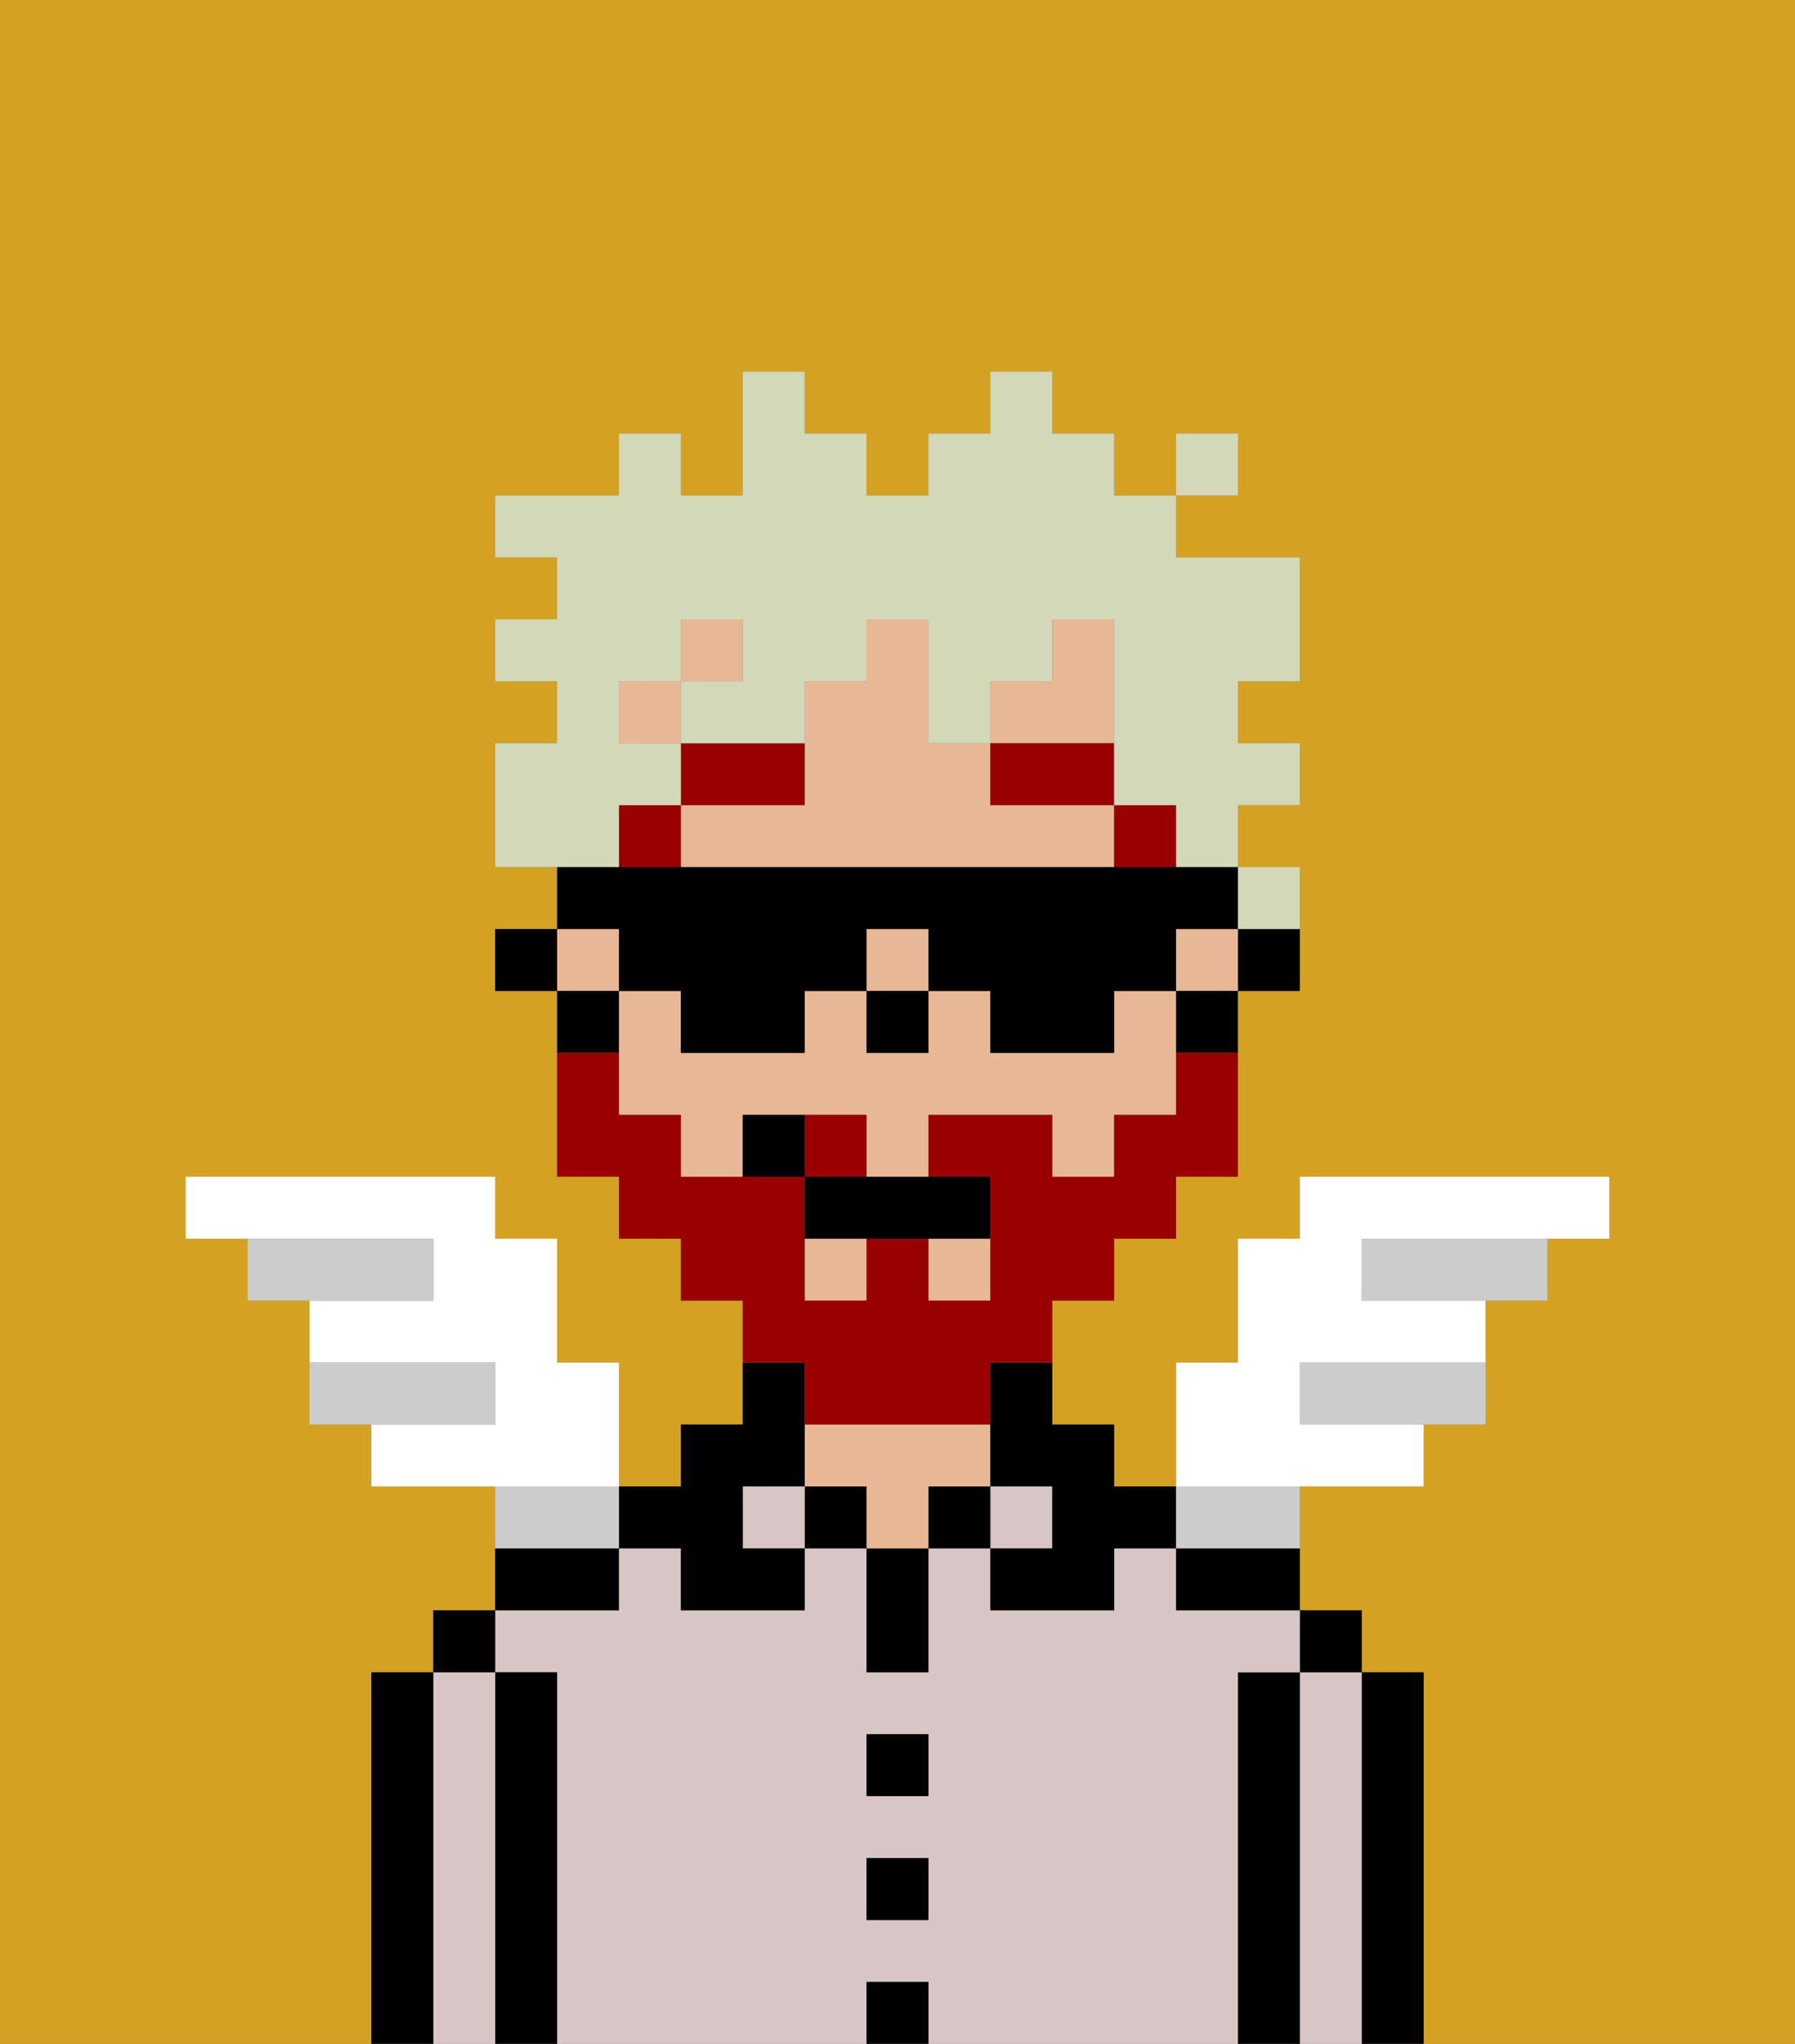 <svg xmlns="http://www.w3.org/2000/svg" viewBox="0 0 29 33"><rect x="0" y="0" width="29" height="33" fill="#808080" stroke="none"/><defs><style>polygon,rect,path{shape-rendering:crispedges;}.za210-1{fill:#d4a122;}.za210-2{fill:#000000;}.za210-3{fill:#d8c5c5;}.za210-4{fill:#e8b795;}.za210-5{fill:#990000;}.za210-6{fill:#990000;}.za210-7{fill:#d2d8b8;}.za210-8{fill:#ffffff;}.za210-9{fill:#ccc;}</style></defs><path class="za210-1" d="M6,32V27H7V26H8V24H6V23H5V21H4V20H3V19H8v1H9v2h1v2h1V23h1V21H11V20H10V19H9V16H8V15H9V14H8V12H9V11H8V10H9V9H8V8h2V7h1V8h1V6h1V7h1V8h1V7h1V6h1V7h1V8h1V7h1V8H19V9h2v2H20v1h1v1H20v1h1v2H20v3H19v1H18v1H17v2h1v1h1V22h1V20h1V19h5v1H25v1H24v2H23v1H21v2h1v1h1v6h6V0H0V33H6Z"/><path class="za210-2" d="M23,27H22v6h1V27Z"/><path class="za210-3" d="M22,27H21v6h1V27Z"/><rect class="za210-2" x="21" y="26" width="1" height="1"/><path class="za210-2" d="M21,27H20v6h1V27Z"/><path class="za210-3" d="M20,27h1V26H19V25H18v1H16V25H15v2H14V25H13v1H11V25H10v1H8v1H9v6h5V32h1v1h5V27Zm-5,4H14V30h1Zm0-2H14V28h1Z"/><path class="za210-2" d="M19,25v1h2V25H19Z"/><rect class="za210-3" x="16" y="24" width="1" height="1"/><rect class="za210-2" x="15" y="24" width="1" height="1"/><rect class="za210-2" x="14" y="32" width="1" height="1"/><rect class="za210-2" x="14" y="30" width="1" height="1"/><rect class="za210-2" x="14" y="28" width="1" height="1"/><path class="za210-2" d="M14,26v1h1V25H14Z"/><rect class="za210-2" x="13" y="24" width="1" height="1"/><path class="za210-4" d="M16,24V23H13v1h1v1h1V24Z"/><rect class="za210-3" x="12" y="24" width="1" height="1"/><path class="za210-2" d="M11,25v1h2V25H12V24h1V22H12v1H11v1H10v1Z"/><path class="za210-2" d="M10,25H8v1h2Z"/><path class="za210-2" d="M9,27H8v6H9V27Z"/><path class="za210-3" d="M8,27H7v6H8V27Z"/><rect class="za210-2" x="7" y="26" width="1" height="1"/><path class="za210-2" d="M7,27H6v6H7V27Z"/><path class="za210-2" d="M20,16h1V15H20Z"/><rect class="za210-4" x="10" y="11" width="1" height="1"/><rect class="za210-4" x="15" y="20" width="1" height="1"/><rect class="za210-4" x="9" y="15" width="1" height="1"/><rect class="za210-4" x="13" y="20" width="1" height="1"/><path class="za210-4" d="M16,13V12H15V10H14v1H13v2H11v1h7V13Z"/><rect class="za210-4" x="14" y="15" width="1" height="1"/><rect class="za210-4" x="11" y="10" width="1" height="1"/><rect class="za210-4" x="19" y="15" width="1" height="1"/><polygon class="za210-4" points="18 11 18 10 17 10 17 11 16 11 16 12 18 12 18 11"/><path class="za210-4" d="M18,16v1H16V16H15v1H14V16H13v1H11V16H10v2h1v1h1V18h2v1h1V18h2v1h1V18h1V16Z"/><path class="za210-2" d="M19,17h1V16H19Z"/><path class="za210-2" d="M16,23v1h1v1H16v1h2V25h1V24H18V23H17V22H16Z"/><path class="za210-2" d="M10,16H9v1h1Z"/><rect class="za210-2" x="8" y="15" width="1" height="1"/><rect class="za210-2" x="14" y="16" width="1" height="1"/><rect class="za210-5" x="18" y="13" width="1" height="1"/><rect class="za210-5" x="16" y="12" width="2" height="1"/><rect class="za210-5" x="10" y="13" width="1" height="1"/><path class="za210-5" d="M13,12H11v1h2Z"/><path class="za210-6" d="M14,18H13v1h1Z"/><path class="za210-6" d="M13,23h3V22h1V21h1V20h1V19h1V17H19v1H18v1H17V18H15v1h1v2H15V20H14v1H13V19H11V18H10V17H9v2h1v1h1v1h1v1h1Z"/><path class="za210-2" d="M13,19v1h3V19H13Z"/><path class="za210-2" d="M12,18v1h1V18Z"/><path class="za210-7" d="M21,15V14H20v1Z"/><path class="za210-7" d="M10,13h1V12H10V11h1V10h1v1H11v1h2V11h1V10h1v2h1V11h1V10h1v3h1v1h1V13h1V12H20V11h1V9H19V8H18V7H17V6H16V7H15V8H14V7H13V6H12V8H11V7H10V8H8V9H9v1H8v1H9v1H8v2h2Z"/><rect class="za210-7" x="19" y="7" width="1" height="1"/><path class="za210-8" d="M10,22H9V20H8V19H3v1H7v1H5v1H8v1H6v1h4Z"/><path class="za210-9" d="M8,22H5v1H8Z"/><path class="za210-9" d="M7,20H4v1H7Z"/><path class="za210-9" d="M22,20v1h3V20H22Z"/><path class="za210-9" d="M21,22v1h3V22H21Z"/><path class="za210-8" d="M23,24V23H21V22h3V21H22V20h4V19H21v1H20v2H19v2h4Z"/><path class="za210-9" d="M10,24H8v1h2Z"/><path class="za210-9" d="M20,25h1V24H19v1Z"/><path class="za210-2" d="M10,16h1v1h2V16h1V15h1v1h1v1h2V16h1V15h1V14H9v1h1Z"/></svg>